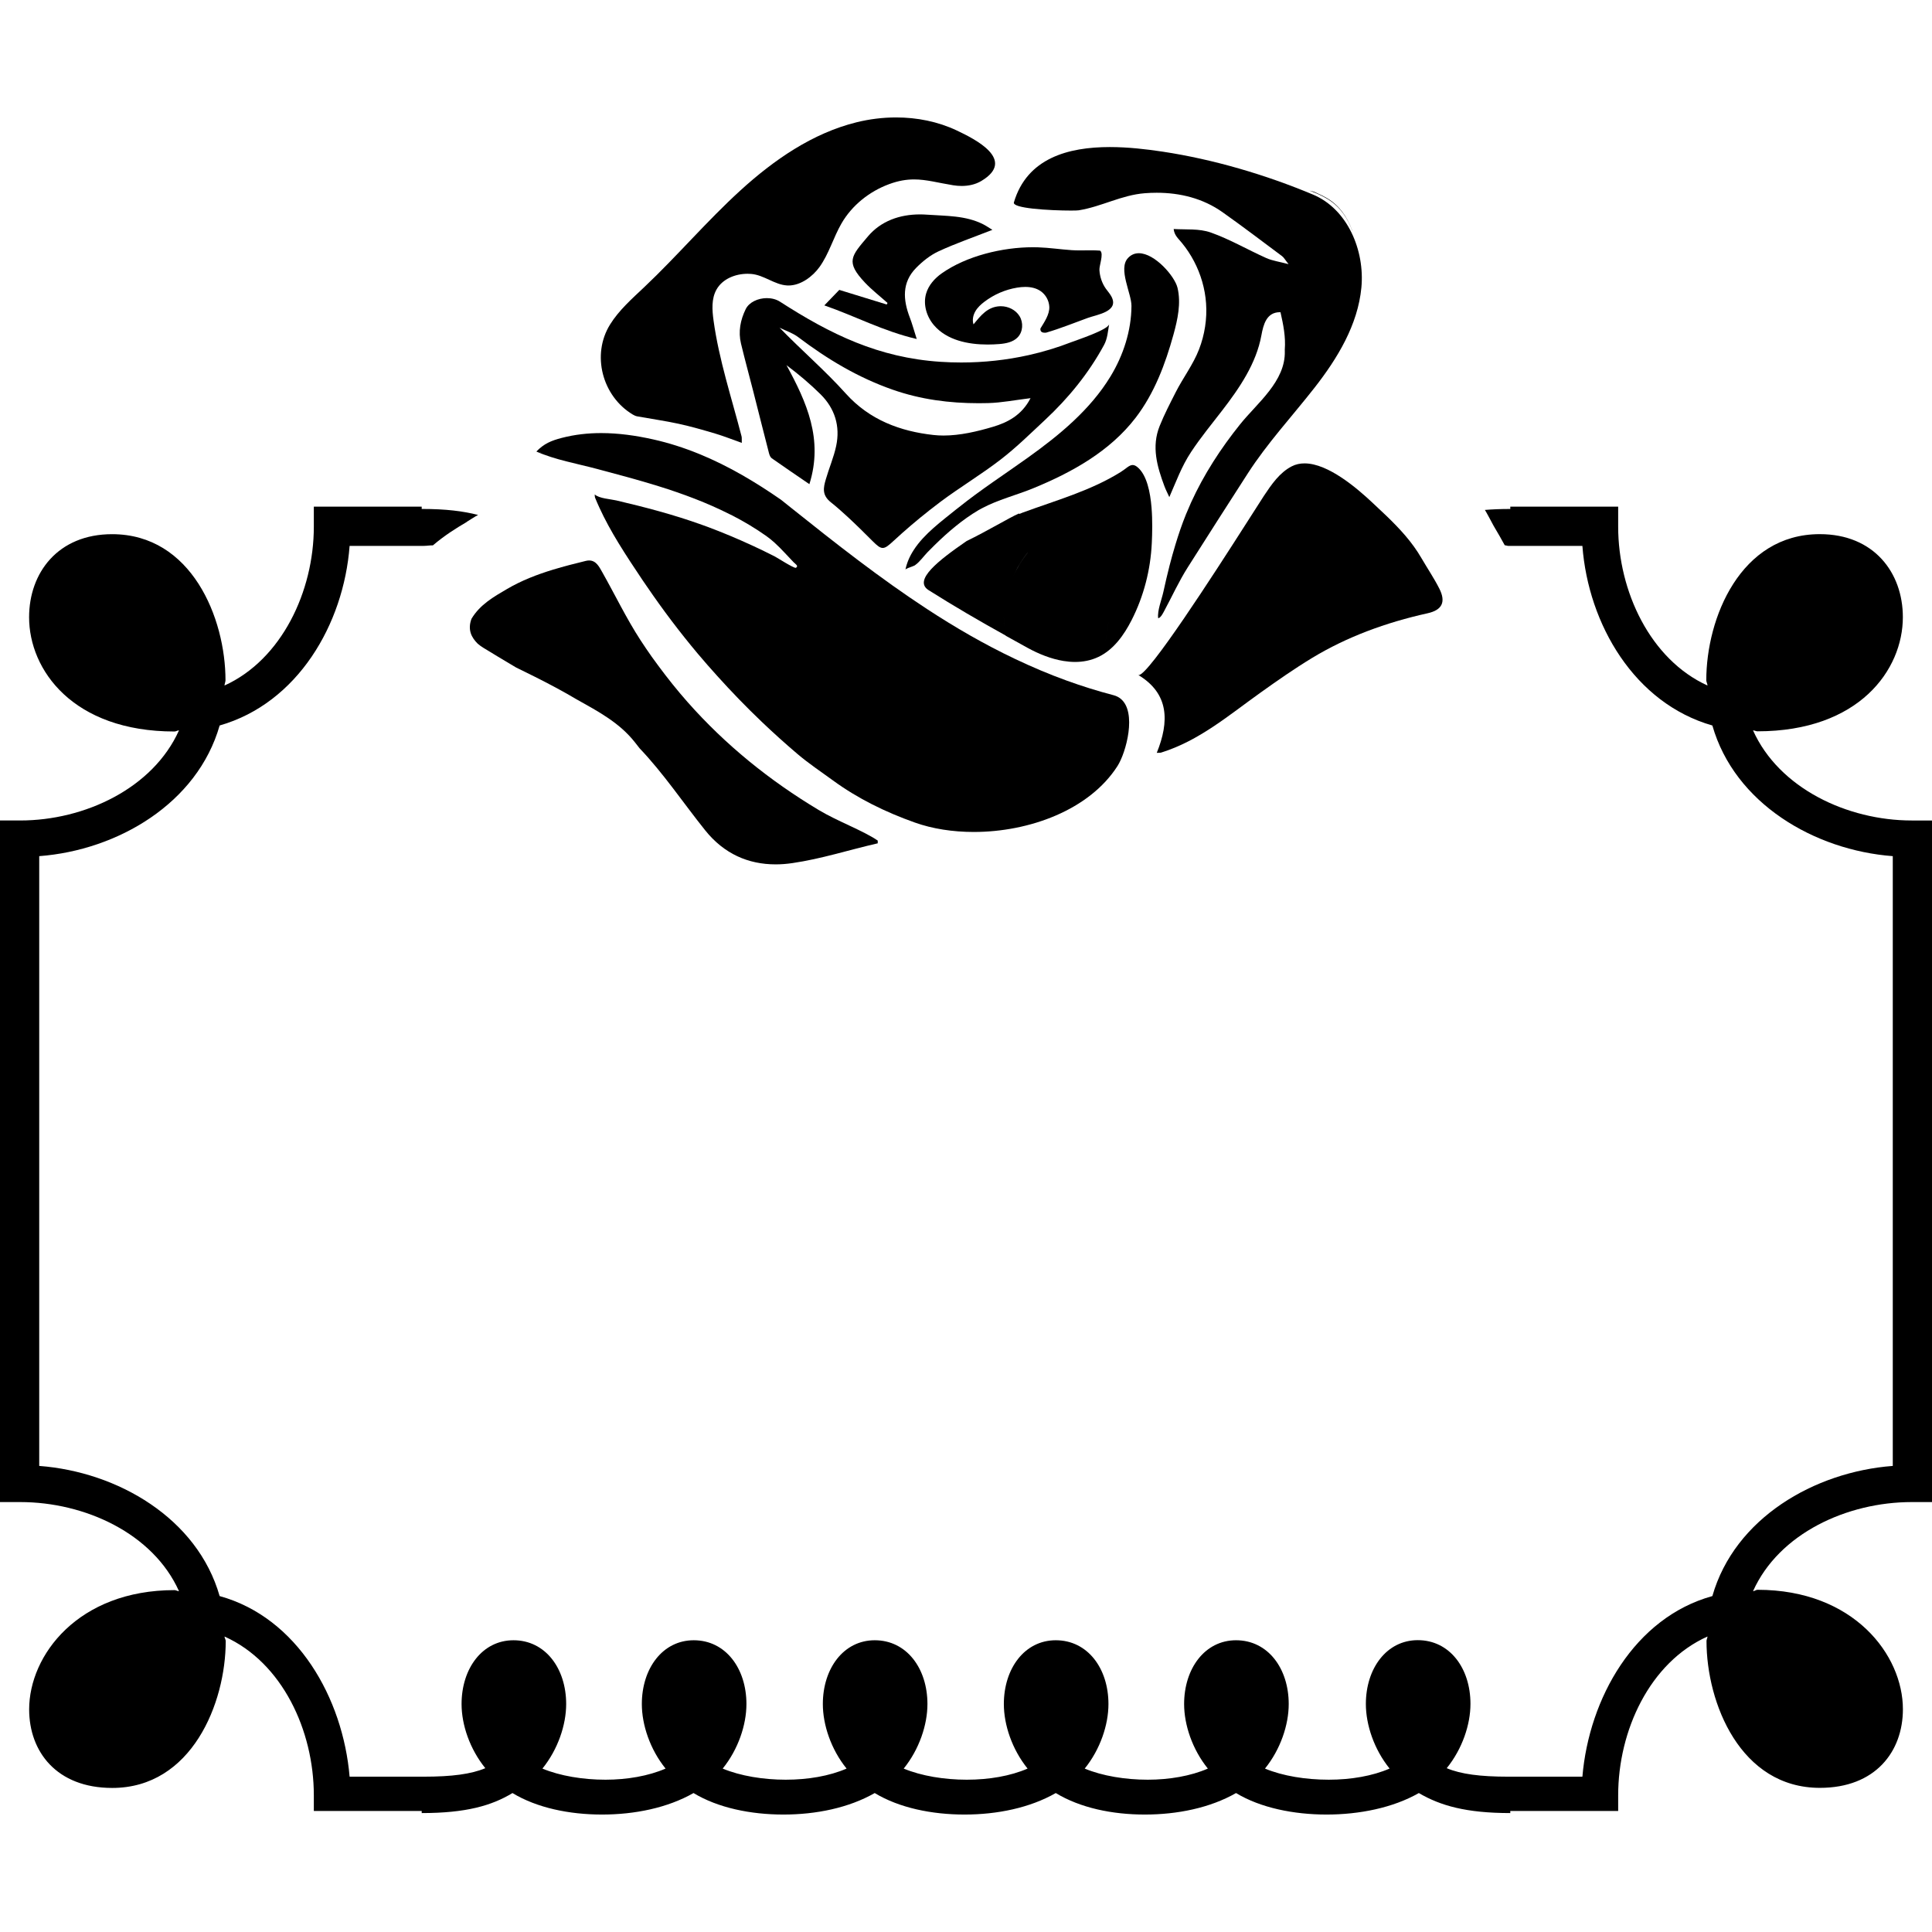 <?xml version="1.0" encoding="iso-8859-1"?>
<!-- Generator: Adobe Illustrator 16.0.0, SVG Export Plug-In . SVG Version: 6.00 Build 0)  -->
<!DOCTYPE svg PUBLIC "-//W3C//DTD SVG 1.1//EN" "http://www.w3.org/Graphics/SVG/1.1/DTD/svg11.dtd">
<svg version="1.1" id="Capa_1" xmlns="http://www.w3.org/2000/svg" xmlns:xlink="http://www.w3.org/1999/xlink" x="0px" y="0px"
	 width="470.953px" height="470.953px" viewBox="0 0 470.953 470.953" style="enable-background:new 0 0 470.953 470.953;"
	 xml:space="preserve">
<g>
	<g id="Capa_1_1_">
		<g>
			<polygon points="103.307,124.065 103.295,124.065 103.307,124.066 			"/>
			<polygon points="103.307,441.967 103.307,441.967 103.295,441.967 			"/>
			<path d="M466.018,200.005c-15.733,0-32.369-7.861-38.695-21.965c0.36,0,0.721,0.228,1.081,0.228
				c24.776,0,35.444-14.986,35.444-27.823c0-10.849-7.052-20.239-20.25-20.239c-19.351,0-27.667,20.437-27.667,35.626
				c0,0.365,0.293,0.908,0.293,1.272c-13.926-6.332-21.771-22.963-21.771-38.697v-4.902h-26.297v0.562
				c-2.391,0-4.36,0.084-6.195,0.236c0.452,0.7,0.775,1.404,1.206,2.148c0.392,0.678,0.727,1.428,1.216,2.223
				c0.762,1.24,1.593,2.761,2.423,4.247c0.29-0.002,0.562,0.148,0.863,0.148h0.487h17.574c1.445,19.125,12.696,38.356,31.683,43.782
				c5.425,18.985,24.853,30.398,43.978,31.848v148.641c-19.125,1.445-38.553,12.74-43.979,31.725
				c-18.984,5.247-30.055,24.902-31.681,44.027h-17.574h-0.487c-6.872,0-11.573-0.625-15.01-2.071
				c3.8-4.701,5.786-10.623,5.786-15.684c0-8.679-5.062-15.525-12.839-15.525c-7.593,0-12.658,6.884-12.658,15.562
				c0,5.062,1.99,11.038,5.786,15.739c-4.157,1.807-9.402,2.715-14.825,2.715c-5.605,0-11.213-0.903-15.553-2.71
				c3.796-4.701,5.786-10.67,5.786-15.732c0-8.678-5.062-15.55-12.839-15.55c-7.593,0-12.658,6.872-12.658,15.55
				c0,5.062,1.99,11.032,5.786,15.733c-4.157,1.807-9.402,2.711-14.648,2.711c-5.422,0-11.029-0.904-15.369-2.711
				c3.796-4.701,5.786-10.671,5.786-15.733c0-8.678-5.062-15.55-12.839-15.55c-7.593,0-12.658,6.872-12.658,15.55
				c0,5.062,1.99,11.032,5.787,15.733c-4.158,1.807-9.402,2.711-14.83,2.711c-5.422,0-11.029-0.904-15.369-2.711
				c3.796-4.701,5.787-10.671,5.787-15.733c0-8.678-5.062-15.55-12.839-15.55c-7.597,0-12.659,6.872-12.659,15.55
				c0,5.062,1.99,11.032,5.787,15.733c-4.161,1.807-9.402,2.711-14.829,2.711c-5.422,0-11.029-0.904-15.369-2.711
				c3.796-4.701,5.786-10.671,5.786-15.733c0-8.678-5.062-15.55-12.838-15.55c-7.596,0-12.659,6.872-12.659,15.55
				c0,5.062,1.99,11.032,5.787,15.733c-4.161,1.807-9.402,2.711-14.648,2.711c-5.422,0-11.029-0.904-15.37-2.711
				c3.796-4.701,5.787-10.671,5.787-15.733c0-8.678-5.062-15.55-12.839-15.55c-7.596,0-12.658,6.872-12.658,15.55
				c0,5.062,1.99,10.934,5.787,15.635c-3.437,1.445-8.138,2.071-15.01,2.071h-0.496H85.222
				c-1.625-19.125-12.695-38.78-31.682-44.027c-5.426-18.984-24.853-30.279-43.978-31.725V208.698
				c19.125-1.45,38.552-12.863,43.979-31.849c18.985-5.425,30.235-24.657,31.681-43.782h17.575h0.499
				c0.776,0,1.516-0.148,2.236-0.129c2.927-2.5,5.862-4.302,8.158-5.646l0.221-0.17c0.958-0.563,1.668-1.1,2.634-1.596
				c-3.672-0.931-7.772-1.461-13.749-1.462v-0.561H76.5v4.902c0,15.734-7.845,32.369-21.768,38.7c0-0.365,0.237-0.905,0.237-1.27
				c0-15.189-8.29-35.62-27.639-35.62c-13.199,0-20.237,9.402-20.237,20.251c0,12.839,10.676,27.847,35.451,27.847
				c0.361,0,0.725-0.276,1.089-0.276c-6.332,14.105-22.963,21.966-38.697,21.966H0v166.148h4.936
				c15.734,0,32.369,7.619,38.699,21.723c-0.364,0-0.724-0.26-1.085-0.26c-23.51,0-35.444,15.875-35.444,29.074
				c0,10.308,6.691,19.149,20.251,19.149c19.35,0,27.667-20.625,27.667-35.813c0-0.365-0.292-0.729-0.292-1.091
				c14.104,6.327,21.768,22.961,21.768,38.691v3.831h26.297v0.509c10.758-0.001,17.064-1.807,22.125-4.881
				c5.967,3.615,13.872,5.241,21.828,5.241c7.957,0,15.974-1.626,22.306-5.241c5.967,3.615,13.955,5.241,21.912,5.241
				c7.958,0,15.93-1.626,22.258-5.241c5.967,3.615,13.931,5.241,21.888,5.241c7.958,0,15.918-1.626,22.245-5.241
				c5.968,3.615,13.746,5.241,21.702,5.241s15.916-1.626,22.242-5.241c5.968,3.615,14.105,5.241,22.062,5.241
				s16.169-1.626,22.497-5.241c5.241,3.073,11.536,4.879,22.294,4.881v-0.509h26.297v-3.832c0-15.73,7.664-32.369,21.768-38.696
				c0,0.361-0.237,0.721-0.237,1.086c0,15.188,8.29,35.804,27.64,35.804c13.56,0,20.236-8.861,20.236-19.169
				c0-13.198-11.94-29.113-35.45-29.113c-0.361,0-0.725,0.339-1.085,0.339c6.326-14.104,22.959-21.723,38.691-21.723h4.939V200.005
				H466.018z"/>
			<path d="M367.646,441.967h0.023C367.66,441.967,367.654,441.967,367.646,441.967L367.646,441.967z"/>
			<path d="M367.646,124.065L367.646,124.065c0.008,0,0.015,0,0.023,0H367.646z"/>
			<path d="M201.295,116.875c-0.585,2.015-0.972,3.805,1.231,5.558c1.461,1.166,2.859,2.411,4.235,3.685
				c2.034,1.884,4.008,3.843,5.966,5.807c1.106,1.109,1.777,1.645,2.451,1.645c0.693,0,1.393-0.566,2.573-1.659
				c2.84-2.625,5.794-5.146,8.84-7.541c0.874-0.688,1.752-1.368,2.641-2.033c4.806-3.591,9.989-6.684,14.732-10.348
				c3.818-2.941,7.278-6.365,10.813-9.658c5.719-5.343,10.619-11.357,14.357-18.254c0.838-1.545,0.941-3.361,1.235-5.064
				c-0.239,1.388-7.905,3.886-9.236,4.403c-3.364,1.308-6.831,2.354-10.354,3.143c-5.397,1.208-10.928,1.805-16.458,1.805
				c-1.703,0-3.407-0.056-5.106-0.17c-15.081-1.004-26.733-6.699-39.078-14.65c-0.922-0.594-2.055-0.871-3.196-0.871
				c-2.152,0-4.33,0.985-5.163,2.681c-1.29,2.638-1.854,5.485-1.147,8.408c0.94,3.89,1.99,7.743,2.982,11.612
				c1.285,5.039,2.544,10.087,3.848,15.122c0.115,0.438,0.326,0.973,0.675,1.219c2.938,2.068,5.917,4.083,9.166,6.307
				c3.437-10.917-0.666-19.989-5.583-29.008c2.986,2.24,5.735,4.561,8.288,7.083c3.505,3.471,4.847,7.787,3.825,12.608
				C203.243,111.478,202.082,114.132,201.295,116.875z M190.033,79.883c1.529,0.751,3.218,1.292,4.552,2.303
				c7.08,5.354,14.542,9.841,23.01,12.801c6.884,2.411,13.867,3.301,20.986,3.301c0.755,0,1.513-0.01,2.271-0.03
				c3.304-0.084,6.591-0.744,10.354-1.201c-2.132,4.204-5.726,5.966-9.135,6.977c-3.864,1.152-8.052,2.134-12.072,2.134
				c-0.828,0-1.651-0.042-2.46-0.133c-8.036-0.893-15.544-3.626-21.358-10.094C201.177,90.367,195.439,85.445,190.033,79.883z"/>
			<path d="M160.615,118.545c5.909,1.842,11.732,4.014,17.262,6.808c0.21,0.106,0.427,0.197,0.636,0.305
				c2.878,1.486,5.667,3.148,8.311,5.022c0.712,0.506,1.366,1.046,1.989,1.609c1.64,1.481,3.053,3.126,4.646,4.766
				c0.415,0.427,1.294,0.904,0.563,1.347c-0.017,0.01-0.04,0.015-0.068,0.015c-0.66,0-4.468-2.453-5.031-2.741
				c-1.788-0.915-3.594-1.793-5.416-2.638c-0.086-0.04-0.173-0.074-0.259-0.114c-3.561-1.644-7.182-3.157-10.856-4.529
				c-0.45-0.167-0.9-0.324-1.351-0.485c-6.817-2.453-13.745-4.266-20.79-5.92c-1.354-0.318-4.219-0.471-5.285-1.47
				c0.032,0.376,0.027,0.594,0.077,0.76c0.011,0.026,0.02,0.051,0.031,0.078c0.323,0.798,0.672,1.587,1.03,2.372
				c1.349,2.949,2.937,5.806,4.636,8.597c1.89,3.104,3.91,6.128,5.896,9.098c0.376,0.562,0.771,1.115,1.153,1.674
				c3.837,5.616,7.94,11.049,12.315,16.257c1.538,1.832,3.12,3.625,4.72,5.4c3.508,3.894,7.154,7.662,10.948,11.277
				c2.791,2.658,5.658,5.239,8.594,7.736c2.802,2.382,5.717,4.306,8.652,6.453c6.11,4.465,12.882,7.763,20.008,10.291
				c4.288,1.525,9.232,2.291,14.344,2.291c13.491,0,28.154-5.329,35.036-16.073c2.103-3.282,4.773-13.126,0.782-16.393
				c-0.48-0.393-1.058-0.691-1.745-0.871c-3.913-1.023-7.709-2.216-11.41-3.554c-4.333-1.566-8.519-3.351-12.606-5.291
				c-7.473-3.546-14.582-7.665-21.479-12.178c-11.377-7.443-22.197-15.938-33.144-24.688c-0.811-0.648-1.619-1.293-2.431-1.942
				c-3.04-2.113-6.158-4.111-9.375-5.959c-6.82-3.916-14.146-7.05-21.842-8.759c-4.156-0.922-8.388-1.526-12.612-1.526
				c-3.206,0-6.408,0.348-9.575,1.167c-2.645,0.685-4.347,1.407-6.224,3.328c4.562,2.022,9.948,2.952,14.771,4.24
				C150.569,115.65,155.624,116.989,160.615,118.545z M131.637,110.33c-0.033-0.022-0.062-0.041-0.095-0.063
				c0.183,0.053,0.373,0.086,0.559,0.101C131.948,110.355,131.793,110.343,131.637,110.33z"/>
			<path d="M204.588,70.667c-0.985,1.017-2.196,2.279-3.643,3.777c7.627,2.643,14.334,6.284,22.52,8.193
				c-0.717-2.245-1.113-3.76-1.676-5.213c-1.671-4.346-1.979-8.572,1.547-12.141c1.586-1.605,3.464-3.107,5.49-4.04
				c4.161-1.917,8.513-3.425,13.082-5.214c-0.79-0.48-1.48-0.966-2.216-1.343c-4.324-2.197-9.08-2.018-13.721-2.358
				c-0.576-0.042-1.151-0.063-1.72-0.063c-4.922,0-9.5,1.593-12.696,5.376c-4.056,4.804-5.503,6.146-0.726,11.234
				c1.695,1.793,3.672,3.323,5.515,4.972c-0.06,0.125-0.125,0.251-0.192,0.378C212.354,73.053,208.561,71.883,204.588,70.667z"/>
			<path d="M329.662,56.345c-0.018-0.077-0.04-0.147-0.06-0.223c-1.151-3.11-2.977-5.871-5.871-7.659
				c-1.075-0.665-2.215-1.176-3.383-1.709c-0.287-0.08-0.576-0.157-0.875-0.225c-0.098-0.021-0.196-0.047-0.294-0.067
				c1.581,0.563,3.116,1.241,4.541,2.122C326.668,50.403,328.515,53.169,329.662,56.345z"/>
			<path d="M154.218,101.035c0.34,0.202,0.724,0.389,1.111,0.457c3.366,0.612,6.761,1.09,10.106,1.813
				c3.025,0.66,6.01,1.523,8.98,2.403c2.075,0.622,4.092,1.431,6.407,2.252c-0.025-0.856,0.031-1.25-0.059-1.601
				c-2.416-9.363-5.502-18.622-6.825-28.231c-0.351-2.545-0.543-5.292,0.711-7.534c1.455-2.6,4.576-3.857,7.583-3.857
				c0.288,0,0.576,0.012,0.861,0.035c3.156,0.255,5.715,2.65,8.796,2.811c0.106,0.006,0.211,0.009,0.318,0.009
				c2.993,0,5.886-2.184,7.554-4.5c2.323-3.225,3.377-7.188,5.367-10.627c2.566-4.436,6.799-7.796,11.583-9.569
				c2.302-0.853,4.25-1.159,6.105-1.159c3.047,0,5.84,0.828,9.534,1.422c0.68,0.11,1.377,0.17,2.07,0.17
				c1.681,0,3.352-0.353,4.785-1.209c8.62-5.15-1.521-10.208-6-12.325c-4.591-2.168-9.68-3.168-14.769-3.168
				c-3.257,0-6.512,0.409-9.642,1.182c-10.74,2.656-20.149,9.174-28.325,16.628c-8.176,7.454-15.36,15.93-23.397,23.533
				c-3.007,2.845-6.175,5.616-8.359,9.132C144.136,86.468,146.794,96.559,154.218,101.035z"/>
			<path d="M268.184,61.108c-0.012-0.007-0.018-0.014-0.029-0.014c-0.751-0.061-1.504-0.077-2.258-0.077
				c-0.874,0-1.75,0.021-2.631,0.021c-0.676,0-1.354-0.013-2.035-0.059c-2.744-0.183-5.469-0.605-8.22-0.693
				c-0.403-0.013-0.81-0.019-1.221-0.019c-7.431,0-16.194,2.116-22.226,6.363c-1.734,1.222-3.225,2.904-3.815,4.941
				c-0.769,2.651,0.122,5.615,1.921,7.709c3.146,3.664,8.314,4.704,13.078,4.704c0.962,0,1.907-0.043,2.817-0.115
				c1.64-0.129,3.393-0.468,4.527-1.659c1.283-1.343,1.401-3.582,0.425-5.163c-0.94-1.522-2.752-2.402-4.544-2.402
				c-0.067,0-0.135,0.001-0.203,0.003c-3.034,0.114-4.708,2.28-6.462,4.421c-0.345-1.042-0.108-2.216,0.438-3.168
				c0.547-0.953,1.375-1.713,2.251-2.375c2.312-1.75,5.052-2.93,7.911-3.408c0.656-0.11,1.335-0.178,2.008-0.178
				c1.352,0,2.684,0.275,3.777,1.041c1.229,0.862,2.023,2.313,2.088,3.812c0.081,1.874-1.236,3.748-2.155,5.269
				c-0.007,0.012-0.007,0.018-0.008,0.024c-0.084,0.763,0.396,1.016,1.075,1.016c0.097,0,0.198-0.005,0.302-0.014c0,0,0,0,0.001,0
				c0.006,0,0.02-0.005,0.037-0.01c0.001,0.001,0.002,0.002,0.004,0.002c0.004,0,0.011-0.007,0.014-0.007l0,0
				c3.44-1,6.764-2.365,10.131-3.582c2.234-0.808,7.7-1.538,5.745-5.209c-0.369-0.694-0.911-1.279-1.366-1.922
				c-0.936-1.326-1.465-2.924-1.559-4.541c-0.031-0.536,0.221-1.47,0.389-2.379C268.578,62.451,268.666,61.488,268.184,61.108z"/>
			<path d="M267.751,160.134c0.005-0.002,0.009-0.003,0.014-0.004c3.699-1.769,6.223-5.322,8.085-8.975
				c2.962-5.811,4.616-12.266,4.917-18.777c0.003-0.048,0.005-0.104,0.008-0.153c-0.33-0.007-0.66-0.021-0.99-0.021
				c-5.422,0-11.029,0.905-15.369,2.715l0,0c4.34-1.81,9.947-2.715,15.369-2.715c0.33,0,0.66,0.015,0.99,0.021
				c0.096-2.119,0.189-5.296-0.069-8.477c-0.318-3.895-1.171-7.782-3.227-9.696c-0.536-0.5-0.971-0.699-1.377-0.699
				c-0.859,0-1.598,0.888-2.936,1.721c-7.362,4.584-15.826,6.921-23.9,9.889c-0.175,0.063-0.428,0.17-0.719,0.296
				c-0.075-0.02-0.149-0.049-0.225-0.068c-2.394,1.063-7.729,4.291-12.677,6.682c-6.939,4.781-13.104,9.582-9.269,11.993
				c6.132,3.873,12.431,7.546,18.782,11.062c0.004,0.014,0.004,0.031,0.008,0.045c1.782,0.986,3.566,1.989,5.354,2.967
				c2.695,1.475,5.716,2.696,8.751,3.184c0.93,0.149,1.862,0.235,2.785,0.235c1.963,0,3.89-0.366,5.695-1.226
				c1.569-2.616,2.449-5.888,2.45-9.484l0,0C270.201,154.245,269.322,157.519,267.751,160.134z M244.704,150.607
				c0-0.007,0.001-0.014,0.001-0.021c0,0.753,0.041,1.5,0.119,2.231C244.746,152.099,244.704,151.366,244.704,150.607z
				 M246.913,140.682c0.916-2.093,2.103-4.119,3.565-5.934c0.004,0.001,0.009,0.002,0.013,0.005
				C249.021,136.572,247.831,138.595,246.913,140.682z"/>
			<path d="M314.87,113.681c-2.95,1.525-4.916,4.403-6.759,7.167c-0.549,0.824-2.149,3.346-4.349,6.786
				c-3.965,6.204-9.877,15.392-15.115,23.058c-5.264,7.704-9.846,13.865-11.064,13.865c-0.054,0-0.101-0.012-0.141-0.036
				c7.595,4.547,7.612,11.392,4.535,18.997c0.613-0.032,0.854,0,1.059-0.064c9.272-2.883,16.522-9.12,24.229-14.616
				c4.104-2.93,8.25-5.826,12.555-8.441c4.284-2.597,8.757-4.737,13.375-6.507c4.786-1.834,9.731-3.274,14.794-4.396
				c3.56-0.787,4.521-2.754,2.857-6.028c-1.291-2.552-2.913-4.939-4.354-7.421c-2.286-3.952-5.335-7.216-8.566-10.328
				c-1.156-1.113-2.332-2.207-3.508-3.304c-3.542-3.304-10.614-9.456-16.416-9.456C316.902,112.954,315.847,113.176,314.87,113.681z
				"/>
			<path d="M251.705,50.847c3.082,0.353,6.996,0.481,9.326,0.481c0.978,0,1.676-0.022,1.917-0.061
				c5.579-0.89,10.403-3.723,16.131-4.168c0.961-0.075,1.925-0.113,2.883-0.113c5.697,0,11.285,1.371,16.028,4.728
				c4.906,3.472,9.7,7.116,14.516,10.711c0.471,0.349,0.762,0.922,1.6,1.966c-2.288-0.607-3.959-0.828-5.439-1.489
				c-4.524-2.026-8.852-4.567-13.508-6.218c-2.868-1.016-6.074-0.67-9.062-0.86c0.177,1.54,1.029,2.201,2.007,3.391
				c1.136,1.383,2.127,2.884,2.957,4.469c1.662,3.168,2.684,6.678,2.937,10.25c0.269,3.801-0.335,7.653-1.704,11.206
				c-1.436,3.729-3.896,6.921-5.697,10.469c-1.377,2.712-2.782,5.417-3.911,8.229c-2.038,5.053-0.617,9.921,1.174,14.715
				c0.328,0.874,0.767,1.713,1.18,2.625c1.682-3.816,2.978-7.478,5.307-11.004c2.327-3.52,5.011-6.783,7.586-10.122
				c4.241-5.499,8.297-11.455,9.548-18.286c0.485-2.651,1.258-5.662,4.518-5.662c0.046,0,0.092,0,0.14,0.001
				c0.684,3.022,1.296,6.02,1.046,9.138c0.01,0.12,0.005,0.244,0.008,0.362c0.185,7.367-6.726,12.627-10.908,17.839
				c-4.697,5.854-8.823,12.201-11.941,19.041c-0.333,0.73-0.643,1.47-0.951,2.211c-0.096,0.229-0.202,0.454-0.295,0.685
				c-0.975,2.405-1.808,4.862-2.56,7.346c-0.512,1.693-0.992,3.395-1.431,5.108c-0.551,2.157-1.052,4.327-1.53,6.502
				c-0.4,1.824-1.506,4.55-1.254,6.36c0.611-0.069,1.177-1.217,1.47-1.76c1.902-3.531,3.569-7.211,5.71-10.592
				c0.899-1.425,1.81-2.841,2.713-4.264c1.536-2.417,3.069-4.836,4.614-7.248c2.424-3.788,4.856-7.57,7.288-11.352
				c4.813-7.485,10.828-13.953,16.298-20.941c5.621-7.181,10.581-15.357,11.442-24.437c0.86-9.08-3.384-19.143-11.794-22.67
				c-11.52-4.832-24.315-8.604-36.664-10.467c-3.905-0.589-8.393-1.118-12.87-1.118c-10.119,0-20.188,2.698-23.376,13.487
				C246.939,50.055,249.002,50.537,251.705,50.847z"/>
			<path d="M222.44,138.062c0.221-0.08,0.4-0.151,0.485-0.206c0.053-0.035,0.105-0.069,0.157-0.106
				c1.151-0.812,2.047-2.141,3.023-3.145c0.576-0.593,1.167-1.182,1.763-1.767c3.237-3.175,6.781-6.187,10.651-8.479
				c0.285-0.168,0.582-0.318,0.875-0.475c3.862-2.069,8.382-3.188,12.459-4.86c9.435-3.869,18.714-9.002,25.015-17.246
				c4.524-5.919,7.204-13.041,9.185-20.222c1.025-3.717,1.881-7.649,0.984-11.4c-0.676-2.829-5.54-8.43-9.43-8.43
				c-0.964,0-1.869,0.344-2.636,1.162c-2.476,2.639,0.853,8.623,0.84,11.679c-0.029,6.04-1.982,12.04-5.102,17.177
				c-4.937,8.131-12.476,14.327-20.213,19.859c-5.634,4.027-11.46,7.804-16.866,12.141c-0.184,0.147-0.376,0.283-0.559,0.433
				c-3.501,2.85-7.753,5.908-10.319,9.866c-0.504,0.778-0.95,1.588-1.305,2.442c-0.318,0.766-0.571,1.562-0.741,2.396
				C220.762,138.622,221.787,138.298,222.44,138.062z"/>
			<path d="M114.942,150.826c-0.44,1.129-0.557,2.354-0.193,3.506c0.319,0.991,0.955,1.839,1.7,2.58
				c0.006,0.007,0.012,0.007,0.018,0.014c0.42,0.357,0.862,0.68,1.32,0.96c2.65,1.621,5.312,3.237,7.991,4.81
				c0.012,0.007,0.018,0.007,0.022,0.015c0.205,0.097,0.408,0.201,0.612,0.299c1.348,0.655,2.692,1.321,4.033,1.994
				c3.42,1.718,6.806,3.508,10.087,5.462c0.054,0.029,0.106,0.059,0.16,0.087c5.105,2.864,10.304,5.606,14.053,10.368
				c0.373,0.472,0.735,0.938,1.108,1.411c0.006,0.006-0.001,0.019,0.011,0.026c5.904,6.188,10.659,13.338,16.064,20.079
				c4.595,5.722,10.503,8.266,17.145,8.266c1.352,0,2.689-0.105,4.096-0.311c7.062-1.029,13.622-3.175,20.793-4.821
				c0-0.225,0-0.442,0-0.667c-3.586-2.452-9.703-4.647-14.353-7.431c-11.999-7.185-22.78-15.89-32.051-26.39
				c-2.478-2.807-4.818-5.734-7.042-8.746c-0.551-0.746-1.108-1.486-1.642-2.244c-0.937-1.328-1.85-2.671-2.736-4.034
				c-3.471-5.342-6.194-11.034-9.32-16.567c-0.744-1.316-1.505-2.87-3.212-2.87c-0.249,0-0.519,0.033-0.811,0.105
				c-2.672,0.651-5.337,1.328-7.958,2.125c-3.892,1.183-7.686,2.639-11.25,4.729c-3.295,1.93-6.573,3.792-8.637,7.229
				C114.944,150.814,114.942,150.82,114.942,150.826z"/>
		</g>
	</g>
</g>
<g>
</g>
<g>
</g>
<g>
</g>
<g>
</g>
<g>
</g>
<g>
</g>
<g>
</g>
<g>
</g>
<g>
</g>
<g>
</g>
<g>
</g>
<g>
</g>
<g>
</g>
<g>
</g>
<g>
</g>
</svg>
